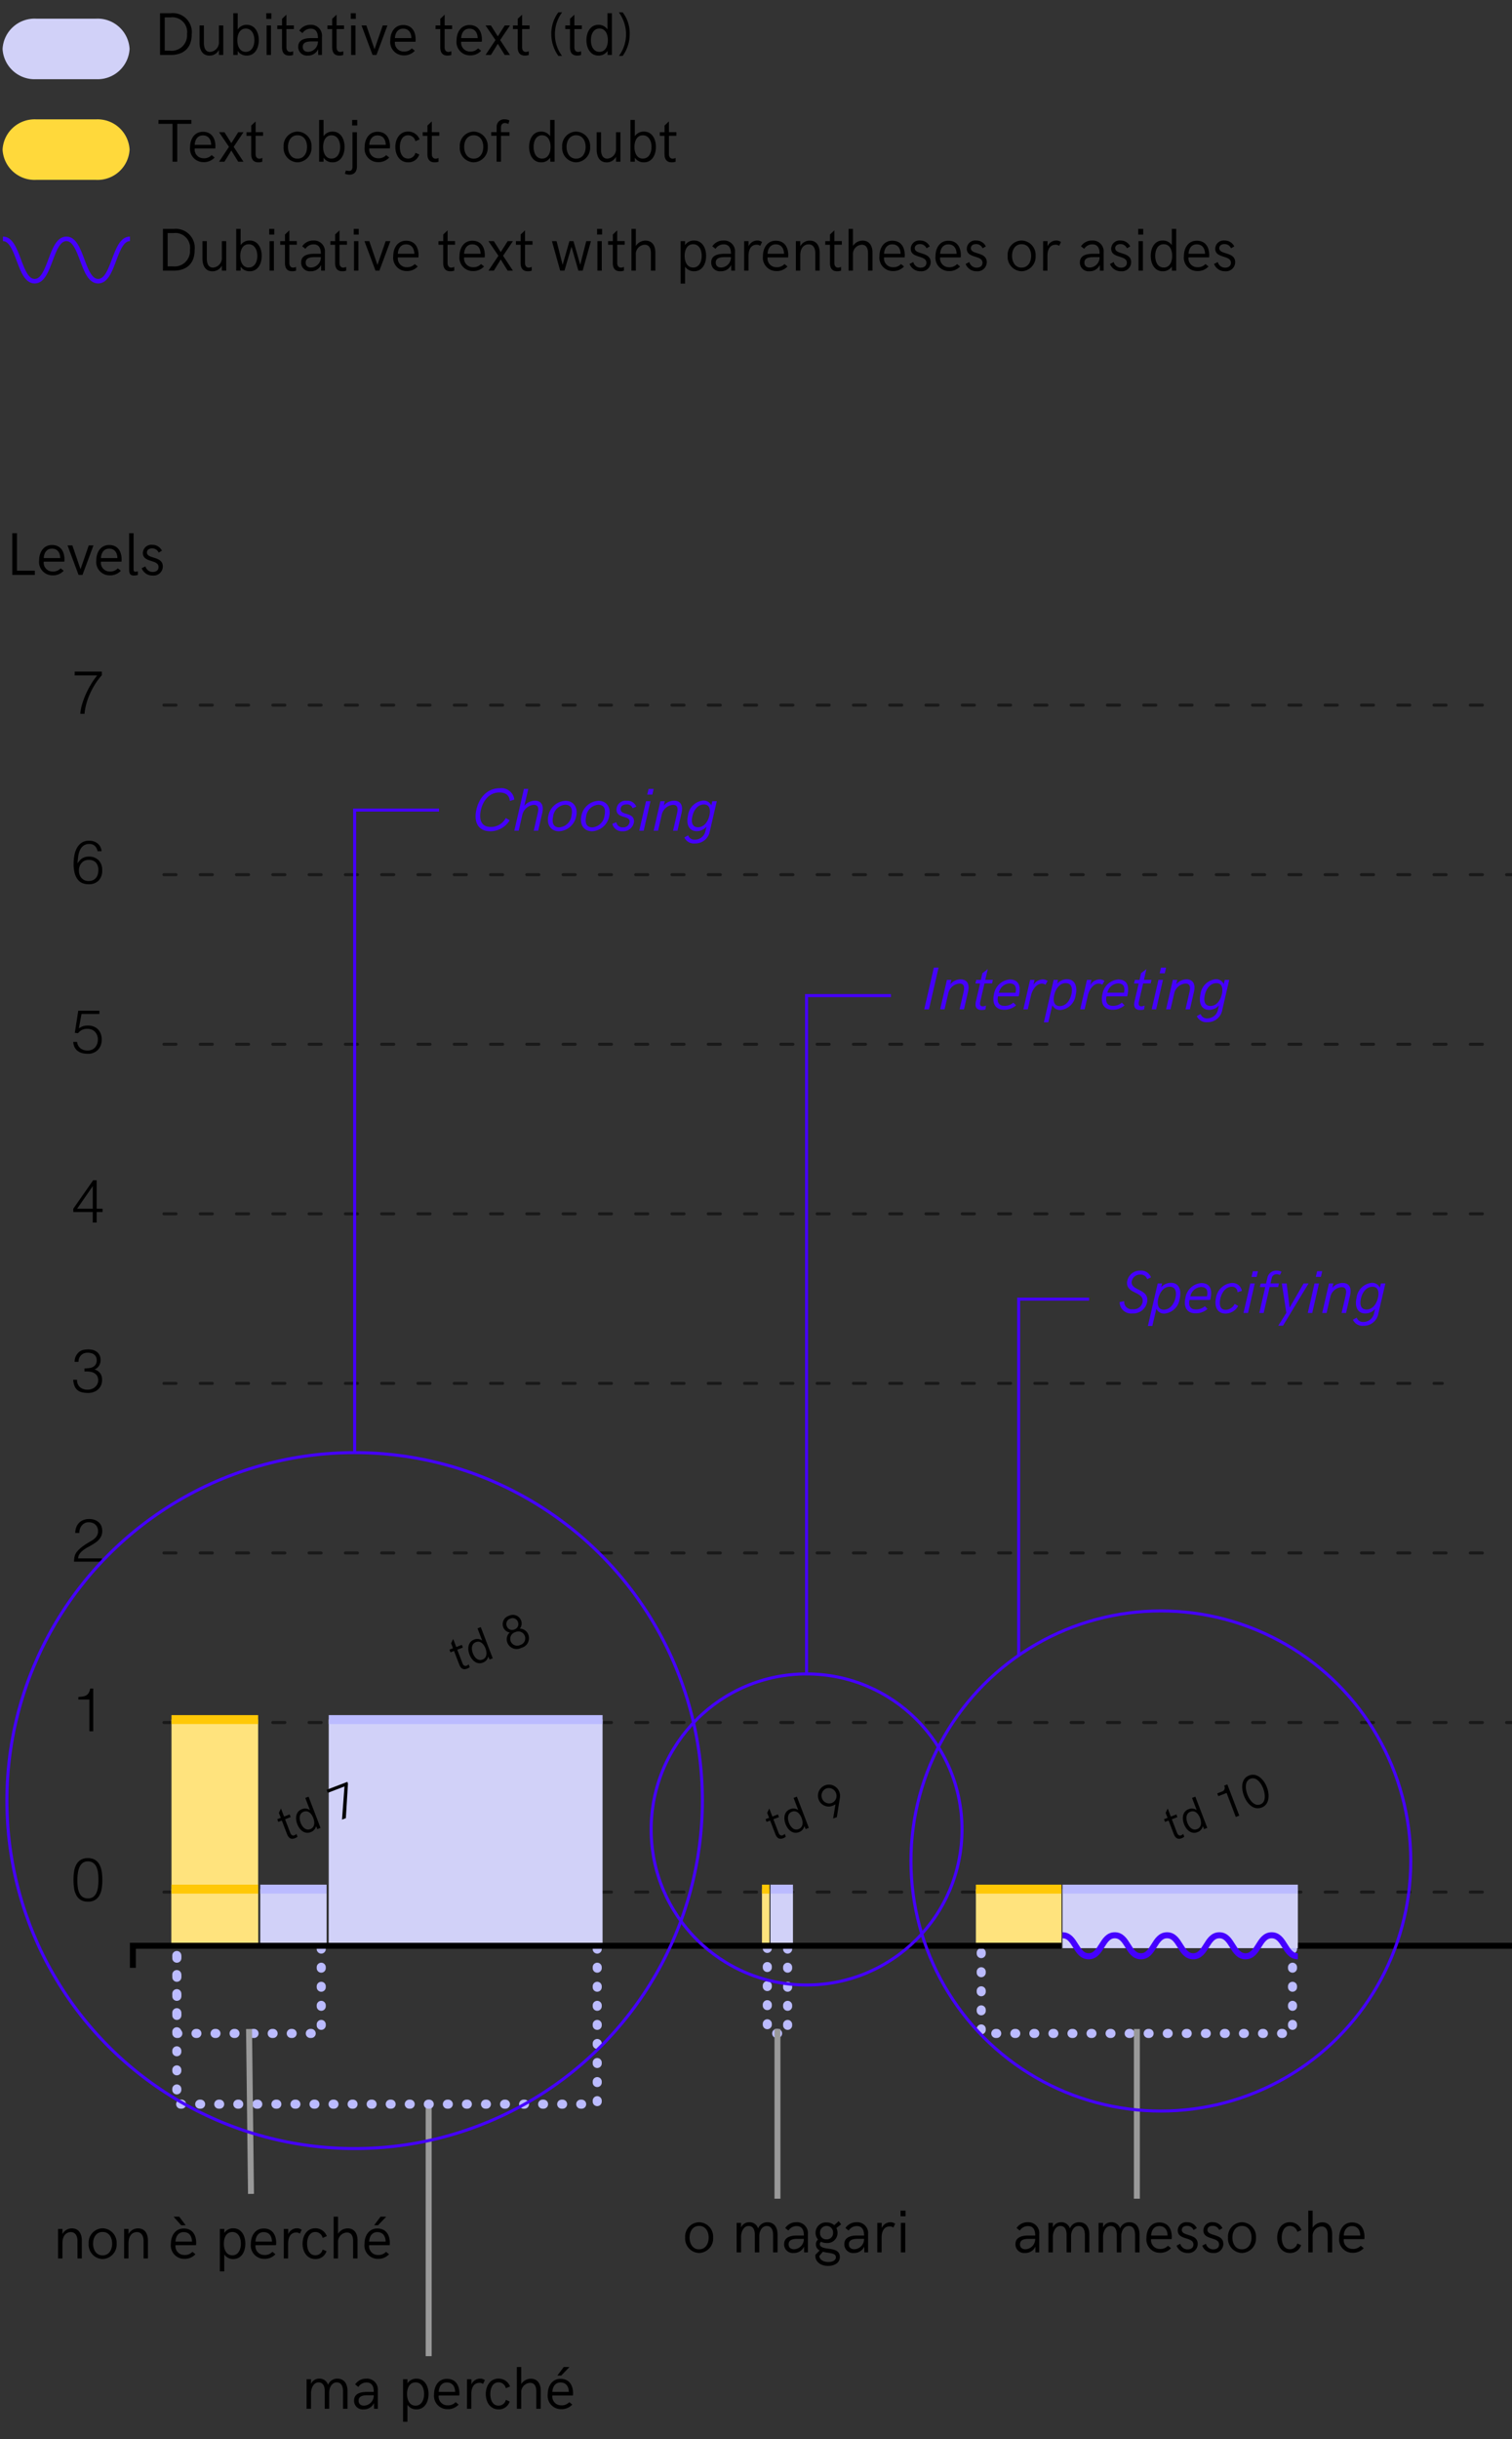 <svg xmlns="http://www.w3.org/2000/svg" xmlns:xlink="http://www.w3.org/1999/xlink" width="250" height="403" viewBox="0 0 250 403">
  <rect x="0" y="0" width="250" height="403" fill="#333333" stroke="none"/>
  <defs>
    <linearGradient id="linear-gradient" x1="-163.72" y1="24.419" x2="-163.72" y2="24.418" gradientUnits="objectBoundingBox">
      <stop offset="0" stop-color="#fffcf0"/>
      <stop offset="0.75" stop-color="#ffe37d"/>
    </linearGradient>
    <linearGradient id="linear-gradient-2" x1="-54.261" y1="24.419" x2="-54.261" y2="24.418" gradientUnits="objectBoundingBox">
      <stop offset="0" stop-color="#f5f5fd"/>
      <stop offset="0.75" stop-color="#d1d1f8"/>
    </linearGradient>
    <linearGradient id="linear-gradient-3" x1="-115.129" y1="4.429" x2="-115.122" y2="4.429" gradientUnits="objectBoundingBox">
      <stop offset="0" stop-color="#fff" stop-opacity="0"/>
      <stop offset="1" stop-color="#fff"/>
    </linearGradient>
    <clipPath id="clip-info-01">
      <rect width="250" height="403"/>
    </clipPath>
  </defs>
  <g id="info-01" clip-path="url(#clip-info-01)">
    <line id="Line_192" data-name="Line 192" y2="41.338" transform="translate(70.875 347.977)" fill="none" stroke="#999" stroke-width="0.984"/>
    <path id="Path_526" data-name="Path 526" d="M-691.589-1632.961v14.09h-23.877v-14.09" transform="translate(744.705 1954.861)" fill="none" stroke="#bbf" stroke-linecap="round" stroke-width="1.5" stroke-dasharray="0.15 3"/>
    <path id="Path_527" data-name="Path 527" d="M-645.959-1632.961v25.775h-69.513v-25.775" transform="translate(744.706 1954.861)" fill="none" stroke="#bbf" stroke-linecap="round" stroke-width="1.5" stroke-dasharray="0.15 3"/>
    <path id="Path_528" data-name="Path 528" d="M-599.607-1632.961v14.09h-3.361v-14.09" transform="translate(729.836 1954.861)" fill="none" stroke="#bbf" stroke-linecap="round" stroke-width="1.5" stroke-dasharray="0.15 3"/>
    <path id="Path_529" data-name="Path 529" d="M-510.74-1632.961v14.09h-51.467v-14.09" transform="translate(724.448 1954.861)" fill="none" stroke="#bbf" stroke-linecap="round" stroke-width="1.5" stroke-dasharray="0.15 3"/>
    <line id="Line_174" data-name="Line 174" x2="219.549" transform="translate(27.103 312.632)" fill="none" stroke="#000" stroke-linecap="round" stroke-width="0.5" stroke-dasharray="2 4" opacity="0.5"/>
    <path id="Path_162004" data-name="Path 162004" d="M4.52-3.47a9.409,9.409,0,0,0-.065-1.115A3.4,3.4,0,0,0,4.2-5.56a1.709,1.709,0,0,0-.535-.69,1.465,1.465,0,0,0-.9-.26,1.352,1.352,0,0,0-.865.265,1.776,1.776,0,0,0-.525.7,3.782,3.782,0,0,0-.265,1A8.579,8.579,0,0,0,1.03-3.4a8.2,8.2,0,0,0,.085,1.235A3.1,3.1,0,0,0,1.4-1.22a1.529,1.529,0,0,0,.535.605A1.536,1.536,0,0,0,2.78-.4,1.408,1.408,0,0,0,3.7-.68,1.772,1.772,0,0,0,4.22-1.4a3.653,3.653,0,0,0,.24-.99A9.955,9.955,0,0,0,4.52-3.47ZM2.78-7.05a2.376,2.376,0,0,1,.9.155,1.892,1.892,0,0,1,.645.425,2.2,2.2,0,0,1,.43.63,3.818,3.818,0,0,1,.255.765,5.66,5.66,0,0,1,.12.835q.03.43.03.84a8.675,8.675,0,0,1-.1,1.34A3.491,3.491,0,0,1,4.7-.93a2.067,2.067,0,0,1-.725.78A2.2,2.2,0,0,1,2.78.14,2.226,2.226,0,0,1,1.585-.15a2.044,2.044,0,0,1-.73-.785A3.558,3.558,0,0,1,.49-2.085,9.177,9.177,0,0,1,.39-3.47,9.4,9.4,0,0,1,.48-4.78,3.651,3.651,0,0,1,.825-5.925,2.086,2.086,0,0,1,1.55-6.74,2.2,2.2,0,0,1,2.78-7.05Z" transform="translate(11.759 314.073)"/>
    <line id="Line_175" data-name="Line 175" x2="222.897" transform="translate(27.103 284.615)" fill="none" stroke="#000" stroke-linecap="round" stroke-width="0.5" stroke-dasharray="2 4" opacity="0.5"/>
    <path id="Path_162003" data-name="Path 162003" d="M3.02-5.24H1.2v-.42q.4-.03.725-.08a1.642,1.642,0,0,0,.57-.19,1.161,1.161,0,0,0,.41-.405A2.033,2.033,0,0,0,3.15-7.05h.51V0H3.02Z" transform="translate(11.759 286.057)"/>
    <line id="Line_176" data-name="Line 176" x2="219.549" transform="translate(27.103 256.598)" fill="none" stroke="#000" stroke-linecap="round" stroke-width="0.5" stroke-dasharray="2 4" opacity="0.5"/>
    <path id="Path_162002" data-name="Path 162002" d="M.69-4.74a2.664,2.664,0,0,1,.16-.945,2.063,2.063,0,0,1,.46-.73,2.035,2.035,0,0,1,.725-.47A2.592,2.592,0,0,1,2.98-7.05a2.606,2.606,0,0,1,.935.155,2.034,2.034,0,0,1,.68.415,1.679,1.679,0,0,1,.415.62,2.078,2.078,0,0,1,.14.76,2.083,2.083,0,0,1-.155.83,2.284,2.284,0,0,1-.41.64,3.228,3.228,0,0,1-.58.5q-.325.22-.665.415t-.67.375a4.5,4.5,0,0,0-.59.38q-.17.13-.33.275a2.355,2.355,0,0,0-.29.315A1.528,1.528,0,0,0,1.25-1a1.4,1.4,0,0,0-.09.455H5.09V0H.48A4.243,4.243,0,0,1,.59-.92a1.917,1.917,0,0,1,.44-.8,5.288,5.288,0,0,1,.765-.72q.4-.3.775-.535t.72-.43a3.62,3.62,0,0,0,.6-.425,1.79,1.79,0,0,0,.41-.52,1.532,1.532,0,0,0,.15-.71,1.487,1.487,0,0,0-.12-.61A1.353,1.353,0,0,0,4-6.13a1.384,1.384,0,0,0-.49-.285,1.888,1.888,0,0,0-.61-.1,1.38,1.38,0,0,0-.635.145,1.58,1.58,0,0,0-.49.385,1.706,1.706,0,0,0-.315.56,1.77,1.77,0,0,0-.09.68Z" transform="translate(11.759 258.039)"/>
    <line id="Line_177" data-name="Line 177" x2="211.378" transform="translate(27.103 228.579)" fill="none" stroke="#000" stroke-linecap="round" stroke-width="0.5" stroke-dasharray="2 4" opacity="0.5"/>
    <path id="Path_161996" data-name="Path 161996" d="M2.21-3.92a5.6,5.6,0,0,0,.82-.055,1.76,1.76,0,0,0,.635-.21A1.127,1.127,0,0,0,4.08-4.6a1.329,1.329,0,0,0,.15-.67,1.23,1.23,0,0,0-.12-.565,1.075,1.075,0,0,0-.325-.385,1.38,1.38,0,0,0-.48-.22,2.322,2.322,0,0,0-.575-.07,1.643,1.643,0,0,0-.615.11,1.362,1.362,0,0,0-.475.315,1.451,1.451,0,0,0-.31.48A1.615,1.615,0,0,0,1.22-5H.58a2.175,2.175,0,0,1,.165-.865A2.15,2.15,0,0,1,1.26-6.58,1.557,1.557,0,0,1,2-6.965,4.251,4.251,0,0,1,2.86-7.05a2.828,2.828,0,0,1,.785.1,1.81,1.81,0,0,1,.635.32,1.548,1.548,0,0,1,.43.545,1.746,1.746,0,0,1,.16.77,1.783,1.783,0,0,1-.245.95,1.588,1.588,0,0,1-.755.62,1.926,1.926,0,0,1,.625.315,1.6,1.6,0,0,1,.385.43,1.523,1.523,0,0,1,.19.495,2.648,2.648,0,0,1,.05.5,2.213,2.213,0,0,1-.15.82,1.951,1.951,0,0,1-.44.67,2.159,2.159,0,0,1-.715.465A2.646,2.646,0,0,1,2.85.14,4.5,4.5,0,0,1,1.79.03a1.8,1.8,0,0,1-.75-.365A1.712,1.712,0,0,1,.57-1,3.7,3.7,0,0,1,.34-2.04H.98A1.523,1.523,0,0,0,1.465-.815,1.878,1.878,0,0,0,2.73-.4a1.92,1.92,0,0,0,.71-.13,1.76,1.76,0,0,0,.565-.35,1.512,1.512,0,0,0,.36-.51,1.386,1.386,0,0,0,.115-.6,1.445,1.445,0,0,0-.2-.715,1.287,1.287,0,0,0-.485-.45,2.07,2.07,0,0,0-.715-.22A4.391,4.391,0,0,0,2.21-3.4Z" transform="translate(11.759 230.02)"/>
    <line id="Line_178" data-name="Line 178" x2="219.549" transform="translate(27.103 200.562)" fill="none" stroke="#000" stroke-linecap="round" stroke-width="0.5" stroke-dasharray="2 4" opacity="0.5"/>
    <path id="Path_161997" data-name="Path 161997" d="M3.58-1.74H.36v-.55L3.64-6.98h.58v4.7H5.2v.54H4.22V0H3.58ZM.99-2.28H3.58V-6.02Z" transform="translate(11.759 202.003)"/>
    <line id="Line_179" data-name="Line 179" x2="219.549" transform="translate(27.103 172.544)" fill="none" stroke="#000" stroke-linecap="round" stroke-width="0.5" stroke-dasharray="2 4" opacity="0.5"/>
    <path id="Path_161998" data-name="Path 161998" d="M.99-1.83A1.536,1.536,0,0,0,1.565-.755,1.891,1.891,0,0,0,2.73-.4a1.718,1.718,0,0,0,.7-.14A1.561,1.561,0,0,0,3.97-.925,1.684,1.684,0,0,0,4.3-1.5,2.1,2.1,0,0,0,4.42-2.2,2.017,2.017,0,0,0,4.3-2.92a1.707,1.707,0,0,0-.35-.57,1.512,1.512,0,0,0-.55-.37,1.937,1.937,0,0,0-.725-.13,2.033,2.033,0,0,0-.86.175,1.783,1.783,0,0,0-.67.555L.61-3.33l.57-3.65h3.5v.54H1.72L1.28-4.07q.21-.13.385-.22a2.148,2.148,0,0,1,.355-.145,1.967,1.967,0,0,1,.375-.075,4.293,4.293,0,0,1,.435-.02,2.427,2.427,0,0,1,.89.16,2.04,2.04,0,0,1,.71.46,2.053,2.053,0,0,1,.465.735A2.732,2.732,0,0,1,5.06-2.2a2.522,2.522,0,0,1-.185,1A2.214,2.214,0,0,1,4.38-.47a2.094,2.094,0,0,1-.715.455A2.317,2.317,0,0,1,2.83.14a4.167,4.167,0,0,1-.935-.1A2.123,2.123,0,0,1,1.13-.3,1.79,1.79,0,0,1,.6-.9,2.257,2.257,0,0,1,.35-1.83Z" transform="translate(11.759 173.983)"/>
    <line id="Line_180" data-name="Line 180" x2="222.897" transform="translate(27.103 144.526)" fill="none" stroke="#000" stroke-linecap="round" stroke-width="0.5" stroke-dasharray="2 4" opacity="0.5"/>
    <path id="Path_161999" data-name="Path 161999" d="M4.37-5.32a1.637,1.637,0,0,0-.44-.865,1.227,1.227,0,0,0-.9-.325A1.561,1.561,0,0,0,2-6.2a2.013,2.013,0,0,0-.575.785A3.9,3.9,0,0,0,1.16-4.38q-.07.56-.11,1.06.15-.2.315-.4a2.1,2.1,0,0,1,.375-.355,1.783,1.783,0,0,1,.49-.25,2.094,2.094,0,0,1,.67-.1,2.2,2.2,0,0,1,1.655.605A2.3,2.3,0,0,1,5.14-2.15,2.315,2.315,0,0,1,4.55-.47,2.216,2.216,0,0,1,2.88.14,2.681,2.681,0,0,1,1.9-.035,1.892,1.892,0,0,1,1.12-.61,2.922,2.922,0,0,1,.6-1.655,5.639,5.639,0,0,1,.41-3.23a8.113,8.113,0,0,1,.11-1.3A4.191,4.191,0,0,1,.915-5.77a2.549,2.549,0,0,1,.78-.92A2.115,2.115,0,0,1,2.97-7.05a2.2,2.2,0,0,1,1.4.44,1.831,1.831,0,0,1,.66,1.29ZM2.88-3.88a1.532,1.532,0,0,0-.665.14,1.487,1.487,0,0,0-.5.38A1.717,1.717,0,0,0,1.4-2.8a2.033,2.033,0,0,0-.11.675,2.246,2.246,0,0,0,.085.605,1.586,1.586,0,0,0,.28.555,1.532,1.532,0,0,0,.5.41,1.557,1.557,0,0,0,.74.16,1.655,1.655,0,0,0,.755-.155,1.392,1.392,0,0,0,.495-.41,1.675,1.675,0,0,0,.275-.57A2.427,2.427,0,0,0,4.5-2.17a1.844,1.844,0,0,0-.395-1.265A1.556,1.556,0,0,0,2.88-3.88Z" transform="translate(11.759 145.966)"/>
    <line id="Line_181" data-name="Line 181" x2="219.549" transform="translate(27.103 116.508)" fill="none" stroke="#000" stroke-linecap="round" stroke-width="0.5" stroke-dasharray="2 4" opacity="0.5"/>
    <path id="Path_162000" data-name="Path 162000" d="M.59-6.98H5.08v.6A11.28,11.28,0,0,0,3.79-4.615a13.012,13.012,0,0,0-.87,1.76,10.584,10.584,0,0,0-.505,1.6A8.089,8.089,0,0,0,2.22,0h-.7a7.359,7.359,0,0,1,.305-1.615A13.407,13.407,0,0,1,2.46-3.31a14.825,14.825,0,0,1,.86-1.625A12.354,12.354,0,0,1,4.31-6.34H.59Z" transform="translate(11.759 117.947)"/>
    <rect id="Rectangle_741" data-name="Rectangle 741" width="14.149" height="9.754" transform="translate(161.357 312.145)" fill="#ffe37d"/>
    <rect id="Rectangle_742" data-name="Rectangle 742" width="1.238" height="9.754" transform="translate(125.984 312.145)" fill="#ffe37d"/>
    <rect id="Rectangle_743" data-name="Rectangle 743" width="14.326" height="37.773" transform="translate(28.355 284.127)" fill="url(#linear-gradient)"/>
    <rect id="Rectangle_744" data-name="Rectangle 744" width="14.326" height="9.754" transform="translate(28.355 312.145)" fill="#ffe37d"/>
    <rect id="Rectangle_788" data-name="Rectangle 788" width="38.91" height="9.754" transform="translate(175.683 312.145)" fill="#d1d1f8"/>
    <rect id="Rectangle_789" data-name="Rectangle 789" width="3.714" height="9.754" transform="translate(127.399 312.145)" fill="#d1d1f8"/>
    <rect id="Rectangle_790" data-name="Rectangle 790" width="45.277" height="37.773" transform="translate(54.354 284.127)" fill="url(#linear-gradient-2)"/>
    <rect id="Rectangle_791" data-name="Rectangle 791" width="10.966" height="9.754" transform="translate(43.034 312.145)" fill="#d1d1f8"/>
    <path id="Path_161990" data-name="Path 161990" d="M1.742.078A1.573,1.573,0,0,0,2.266,0V-.5a.931.931,0,0,1-.391.1c-.285,0-.5-.2-.5-.629V-3.426h.988V-3.9H1.379V-5.328L.8-4.781V-3.9H.172v.477H.8v2.391C.8-.367,1.051.078,1.742.078Zm4.016-5.6v2.148a1.4,1.4,0,0,0-1.223-.613c-1,0-1.562.914-1.562,2.031S3.539.078,4.539.078A1.387,1.387,0,0,0,5.762-.543L5.773,0H6.34V-5.52ZM4.688-.414c-.781,0-1.117-.742-1.117-1.539s.336-1.539,1.117-1.539c.8,0,1.117.75,1.117,1.539S5.484-.414,4.688-.414Zm6.7.414h.617V-5.52h-.562v.105a.64.64,0,0,1-.684.684H9.918v.488h1.473Zm4.57.078c1.32,0,1.988-1.4,1.988-2.824,0-1.441-.68-2.863-2.047-2.863-1.492,0-2,1.6-2,2.848S14.422.078,15.961.078Zm-.023-.562c-1.09,0-1.426-1.312-1.426-2.277s.336-2.266,1.391-2.266S17.3-3.738,17.3-2.77C17.3-1.832,16.969-.484,15.938-.484Z" transform="translate(193.697 304.293) rotate(-20.972)"/>
    <path id="Path_161991" data-name="Path 161991" d="M1.742.078A1.573,1.573,0,0,0,2.266,0V-.5a.931.931,0,0,1-.391.1c-.285,0-.5-.2-.5-.629V-3.426h.988V-3.9H1.379V-5.328L.8-4.781V-3.9H.172v.477H.8v2.391C.8-.367,1.051.078,1.742.078Zm4.016-5.6v2.148a1.4,1.4,0,0,0-1.223-.613c-1,0-1.562.914-1.562,2.031S3.539.078,4.539.078A1.387,1.387,0,0,0,5.762-.543L5.773,0H6.34V-5.52ZM4.688-.414c-.781,0-1.117-.742-1.117-1.539s.336-1.539,1.117-1.539c.8,0,1.117.75,1.117,1.539S5.484-.414,4.688-.414ZM10.641,0H11.3l1.617-2.809a1.882,1.882,0,0,0,.258-.957A1.825,1.825,0,0,0,11.363-5.6,1.825,1.825,0,0,0,9.531-3.754,1.763,1.763,0,0,0,11.355-2a2.236,2.236,0,0,0,.492-.055Zm.715-2.48a1.258,1.258,0,0,1-1.234-1.281,1.263,1.263,0,0,1,1.234-1.281A1.263,1.263,0,0,1,12.59-3.762,1.258,1.258,0,0,1,11.355-2.48Z" transform="translate(127.815 304.29) rotate(-20.972)"/>
    <path id="Path_161988" data-name="Path 161988" d="M1.742.078A1.573,1.573,0,0,0,2.266,0V-.5a.931.931,0,0,1-.391.1c-.285,0-.5-.2-.5-.629V-3.426h.988V-3.9H1.379V-5.328L.8-4.781V-3.9H.172v.477H.8v2.391C.8-.367,1.051.078,1.742.078Zm4.016-5.6v2.148a1.4,1.4,0,0,0-1.223-.613c-1,0-1.562.914-1.562,2.031S3.539.078,4.539.078A1.387,1.387,0,0,0,5.762-.543L5.773,0H6.34V-5.52ZM4.688-.414c-.781,0-1.117-.742-1.117-1.539s.336-1.539,1.117-1.539c.8,0,1.117.75,1.117,1.539S5.484-.414,4.688-.414Zm6.691.492a1.637,1.637,0,0,0,1.852-1.6,1.512,1.512,0,0,0-.957-1.453,1.357,1.357,0,0,0,.68-1.2A1.443,1.443,0,0,0,11.383-5.6,1.446,1.446,0,0,0,9.8-4.18a1.355,1.355,0,0,0,.7,1.2A1.518,1.518,0,0,0,9.523-1.52,1.642,1.642,0,0,0,11.379.078Zm.02-3.246a.94.94,0,0,1-.992-1,.929.929,0,0,1,.988-.918.93.93,0,0,1,.984.969A.926.926,0,0,1,11.4-3.168ZM11.375-.43A1.147,1.147,0,0,1,10.121-1.57,1.141,1.141,0,0,1,11.375-2.7a1.138,1.138,0,0,1,1.242,1.137A1.137,1.137,0,0,1,11.375-.43Z" transform="translate(75.551 276.274) rotate(-20.972)"/>
    <path id="Path_161989" data-name="Path 161989" d="M1.742.078A1.573,1.573,0,0,0,2.266,0V-.5a.931.931,0,0,1-.391.1c-.285,0-.5-.2-.5-.629V-3.426h.988V-3.9H1.379V-5.328L.8-4.781V-3.9H.172v.477H.8v2.391C.8-.367,1.051.078,1.742.078Zm4.016-5.6v2.148a1.4,1.4,0,0,0-1.223-.613c-1,0-1.562.914-1.562,2.031S3.539.078,4.539.078A1.387,1.387,0,0,0,5.762-.543L5.773,0H6.34V-5.52ZM4.688-.414c-.781,0-1.117-.742-1.117-1.539s.336-1.539,1.117-1.539c.8,0,1.117.75,1.117,1.539S5.484-.414,4.688-.414ZM10.145,0h.68L13.2-5.215v-.3H9.531v.539h2.957Z" transform="translate(47.076 304.292) rotate(-20.972)"/>
    <path id="Path_161992" data-name="Path 161992" d="M.82,0h.728V-2.534c0-1.211.61-1.812,1.377-1.812.859,0,1.108.781,1.108,1.455V0h.723V-2.964c0-1.074-.474-2-1.636-2a1.752,1.752,0,0,0-1.572.938v-.85H.82ZM8.184.1a2.4,2.4,0,0,0,2.324-2.549A2.383,2.383,0,0,0,8.184-4.98a2.361,2.361,0,0,0-2.3,2.529A2.376,2.376,0,0,0,8.184.1Zm0-.605c-1.074,0-1.572-.957-1.572-1.943s.5-1.924,1.582-1.924,1.572.947,1.572,1.924S9.282-.508,8.188-.508ZM11.748,0h.728V-2.534c0-1.211.61-1.812,1.377-1.812.859,0,1.108.781,1.108,1.455V0h.723V-2.964c0-1.074-.474-2-1.636-2a1.752,1.752,0,0,0-1.572.938v-.85h-.728Zm9.434-5.479h.742L20.859-6.9h-.937ZM21.675.068A2.392,2.392,0,0,0,23.54-.693l-.5-.4a1.7,1.7,0,0,1-1.372.522,1.444,1.444,0,0,1-1.426-1.621h3.4c.01-.088.024-.249.024-.376,0-1.123-.488-2.378-2.07-2.378-1.416,0-2.119,1.226-2.119,2.534A2.211,2.211,0,0,0,21.675.068ZM20.244-2.788c.039-.83.459-1.558,1.353-1.558,1,0,1.353.776,1.372,1.558Zm7.329,4.927h.732v-2.8A1.75,1.75,0,0,0,29.8.1c1.309,0,1.987-1.157,1.987-2.539S31.1-4.98,29.795-4.98a1.743,1.743,0,0,0-1.489.767v-.664h-.732Zm2.07-2.656c-.991,0-1.406-.928-1.406-1.924s.415-1.924,1.406-1.924,1.411.938,1.411,1.924S30.62-.518,29.644-.518ZM34.9.068a2.392,2.392,0,0,0,1.865-.762l-.5-.4a1.7,1.7,0,0,1-1.372.522,1.444,1.444,0,0,1-1.426-1.621h3.4c.01-.088.024-.249.024-.376,0-1.123-.488-2.378-2.07-2.378C33.4-4.946,32.7-3.721,32.7-2.412A2.211,2.211,0,0,0,34.9.068ZM33.467-2.788c.039-.83.459-1.558,1.353-1.558,1,0,1.353.776,1.372,1.558ZM38.145,0h.718V-2.437c0-1.177.5-1.846,1.333-1.846a.888.888,0,0,1,.6.186l.308-.63a1.268,1.268,0,0,0-.786-.254,1.572,1.572,0,0,0-1.44.967v-.864h-.728Zm5.229.1A1.861,1.861,0,0,0,45.21-1.2l-.635-.273a1.224,1.224,0,0,1-1.211.952C42.344-.518,42-1.538,42-2.432s.352-1.934,1.362-1.934a1.234,1.234,0,0,1,1.211.977l.688-.293a2,2,0,0,0-1.9-1.3c-1.406,0-2.109,1.24-2.109,2.549S41.968.1,43.374.1ZM46.392,0h.723V-2.632a1.537,1.537,0,0,1,1.455-1.65c.84,0,1.035.728,1.035,1.392V0h.737V-3.008c0-1.04-.474-1.958-1.641-1.958a1.9,1.9,0,0,0-1.587.889V-6.9h-.723Zm6.694-5.488h.649L55.088-6.9h-.942ZM53.691.068a2.392,2.392,0,0,0,1.865-.762l-.5-.4a1.7,1.7,0,0,1-1.372.522,1.444,1.444,0,0,1-1.426-1.621h3.4c.01-.088.024-.249.024-.376,0-1.123-.488-2.378-2.07-2.378-1.416,0-2.119,1.226-2.119,2.534A2.211,2.211,0,0,0,53.691.068ZM52.261-2.788c.039-.83.459-1.558,1.353-1.558,1,0,1.353.776,1.372,1.558Z" transform="translate(8.776 373.165)"/>
    <path id="Path_161993" data-name="Path 161993" d="M.82,0h.737V-2.544c0-.884.435-1.816,1.245-1.816.835,0,1.025.776,1.025,1.45V0H4.57V-2.705c0-.8.435-1.655,1.235-1.655.845,0,1.045.806,1.045,1.47V0h.737V-2.964c0-1.084-.488-2.017-1.694-2.017A1.618,1.618,0,0,0,4.375-3.96,1.465,1.465,0,0,0,2.886-4.98a1.459,1.459,0,0,0-1.328.859v-.757H.82Zm9.434.1a1.821,1.821,0,0,0,1.714-1.04L11.982,0h.62V-2.993A1.8,1.8,0,0,0,10.693-4.98a2.164,2.164,0,0,0-1.841.957l.532.415a1.605,1.605,0,0,1,1.353-.737c.884,0,1.2.64,1.2,1.558H10.82c-1.387,0-2.148.454-2.148,1.431A1.43,1.43,0,0,0,10.254.1Zm.083-.615c-.508,0-.913-.239-.913-.82,0-.649.5-.9,1.465-.9h1.045A1.683,1.683,0,0,1,10.337-.518Zm6.436,2.656H17.5v-2.8A1.75,1.75,0,0,0,19,.1c1.309,0,1.987-1.157,1.987-2.539S20.3-4.98,18.994-4.98a1.743,1.743,0,0,0-1.489.767v-.664h-.732Zm2.07-2.656c-.991,0-1.406-.928-1.406-1.924s.415-1.924,1.406-1.924,1.411.938,1.411,1.924S19.819-.518,18.843-.518ZM24.1.068a2.392,2.392,0,0,0,1.865-.762l-.5-.4a1.7,1.7,0,0,1-1.372.522,1.444,1.444,0,0,1-1.426-1.621h3.4c.01-.088.024-.249.024-.376,0-1.123-.488-2.378-2.07-2.378C22.6-4.946,21.9-3.721,21.9-2.412A2.211,2.211,0,0,0,24.1.068ZM22.666-2.788c.039-.83.459-1.558,1.353-1.558,1,0,1.353.776,1.372,1.558ZM27.344,0h.718V-2.437c0-1.177.5-1.846,1.333-1.846a.888.888,0,0,1,.6.186l.308-.63a1.268,1.268,0,0,0-.786-.254,1.572,1.572,0,0,0-1.44.967v-.864h-.728Zm5.229.1A1.861,1.861,0,0,0,34.409-1.2l-.635-.273a1.224,1.224,0,0,1-1.211.952c-1.021,0-1.362-1.021-1.362-1.914s.352-1.934,1.362-1.934a1.234,1.234,0,0,1,1.211.977l.688-.293a2,2,0,0,0-1.9-1.3c-1.406,0-2.109,1.24-2.109,2.549S31.167.1,32.573.1ZM35.591,0h.723V-2.632a1.537,1.537,0,0,1,1.455-1.65c.84,0,1.035.728,1.035,1.392V0h.737V-3.008c0-1.04-.474-1.958-1.641-1.958a1.9,1.9,0,0,0-1.587.889V-6.9h-.723Zm6.694-5.488h.649L44.287-6.9h-.942ZM42.891.068a2.392,2.392,0,0,0,1.865-.762l-.5-.4a1.7,1.7,0,0,1-1.372.522A1.444,1.444,0,0,1,41.46-2.192h3.4c.01-.088.024-.249.024-.376,0-1.123-.488-2.378-2.07-2.378-1.416,0-2.119,1.226-2.119,2.534A2.211,2.211,0,0,0,42.891.068ZM41.46-2.788c.039-.83.459-1.558,1.353-1.558,1,0,1.353.776,1.372,1.558Z" transform="translate(49.868 398.006)"/>
    <path id="Path_161994" data-name="Path 161994" d="M2.72.1A2.4,2.4,0,0,0,5.044-2.451,2.383,2.383,0,0,0,2.72-4.98,2.361,2.361,0,0,0,.42-2.451,2.376,2.376,0,0,0,2.72.1Zm0-.605c-1.074,0-1.572-.957-1.572-1.943s.5-1.924,1.582-1.924,1.572.947,1.572,1.924S3.818-.508,2.725-.508ZM8.926,0h.737V-2.544c0-.884.435-1.816,1.245-1.816.835,0,1.025.776,1.025,1.45V0h.742V-2.705c0-.8.435-1.655,1.235-1.655.845,0,1.045.806,1.045,1.47V0h.737V-2.964c0-1.084-.488-2.017-1.694-2.017A1.618,1.618,0,0,0,12.48-3.96,1.465,1.465,0,0,0,10.991-4.98a1.459,1.459,0,0,0-1.328.859v-.757H8.926Zm9.434.1a1.821,1.821,0,0,0,1.714-1.04L20.088,0h.62V-2.993A1.8,1.8,0,0,0,18.8-4.98a2.164,2.164,0,0,0-1.841.957l.532.415a1.605,1.605,0,0,1,1.353-.737c.884,0,1.2.64,1.2,1.558H18.926c-1.387,0-2.148.454-2.148,1.431A1.43,1.43,0,0,0,18.359.1Zm.083-.615c-.508,0-.913-.239-.913-.82,0-.649.5-.9,1.465-.9h1.045A1.683,1.683,0,0,1,18.442-.518ZM23.979-.63c-.693-.1-1.3-.244-1.3-.747a.462.462,0,0,1,.21-.376,2.079,2.079,0,0,0,.918.205,1.661,1.661,0,0,0,1.8-1.68,1.761,1.761,0,0,0-.181-.791l.786-.62L25.8-5.156l-.732.664a1.855,1.855,0,0,0-1.26-.454,1.7,1.7,0,0,0-1.826,1.709,1.625,1.625,0,0,0,.41,1.113,1,1,0,0,0-.356.806,1.082,1.082,0,0,0,.62,1l-.7.708a1.287,1.287,0,0,0-.015.186c0,.928.835,1.66,2.1,1.66,1.025,0,1.953-.479,1.953-1.484C25.991-.352,24.971-.5,23.979-.63Zm-.186-3.74a1.059,1.059,0,0,1,1.079,1.118,1.023,1.023,0,0,1-1.079,1.1,1.019,1.019,0,0,1-1.074-1.1A1.066,1.066,0,0,1,23.794-4.37Zm.3,5.962c-.947,0-1.484-.5-1.489-1l.576-.7a4.948,4.948,0,0,0,.581.127c.835.142,1.577.166,1.577.791C25.342,1.338,24.741,1.592,24.1,1.592ZM28.315.1a1.821,1.821,0,0,0,1.714-1.04L30.044,0h.62V-2.993A1.8,1.8,0,0,0,28.755-4.98a2.164,2.164,0,0,0-1.841.957l.532.415A1.605,1.605,0,0,1,28.8-4.346c.884,0,1.2.64,1.2,1.558H28.882c-1.387,0-2.148.454-2.148,1.431A1.43,1.43,0,0,0,28.315.1ZM28.4-.518c-.508,0-.913-.239-.913-.82,0-.649.5-.9,1.465-.9H30A1.683,1.683,0,0,1,28.4-.518ZM32.183,0H32.9V-2.437c0-1.177.5-1.846,1.333-1.846a.888.888,0,0,1,.6.186l.308-.63a1.268,1.268,0,0,0-.786-.254,1.572,1.572,0,0,0-1.44.967v-.864h-.728ZM36.03-5.962h.83V-6.9h-.83ZM36.084,0h.723V-4.878h-.723Z" transform="translate(112.87 372.165)"/>
    <path id="Path_161995" data-name="Path 161995" d="M1.958.1A1.821,1.821,0,0,0,3.672-.942L3.687,0h.62V-2.993A1.8,1.8,0,0,0,2.4-4.98a2.164,2.164,0,0,0-1.841.957l.532.415a1.605,1.605,0,0,1,1.353-.737c.884,0,1.2.64,1.2,1.558H2.524c-1.387,0-2.148.454-2.148,1.431A1.43,1.43,0,0,0,1.958.1Zm.083-.615c-.508,0-.913-.239-.913-.82,0-.649.5-.9,1.465-.9H3.638A1.683,1.683,0,0,1,2.041-.518ZM5.825,0h.737V-2.544c0-.884.435-1.816,1.245-1.816.835,0,1.025.776,1.025,1.45V0h.742V-2.705c0-.8.435-1.655,1.235-1.655.845,0,1.045.806,1.045,1.47V0h.737V-2.964c0-1.084-.488-2.017-1.694-2.017A1.618,1.618,0,0,0,9.38-3.96,1.465,1.465,0,0,0,7.891-4.98a1.459,1.459,0,0,0-1.328.859v-.757H5.825Zm8.3,0h.737V-2.544c0-.884.435-1.816,1.245-1.816.835,0,1.025.776,1.025,1.45V0h.742V-2.705c0-.8.435-1.655,1.235-1.655.845,0,1.045.806,1.045,1.47V0h.737V-2.964c0-1.084-.488-2.017-1.694-2.017A1.618,1.618,0,0,0,17.676-3.96,1.465,1.465,0,0,0,16.187-4.98a1.459,1.459,0,0,0-1.328.859v-.757h-.737ZM24.238.068A2.392,2.392,0,0,0,26.1-.693l-.5-.4a1.7,1.7,0,0,1-1.372.522,1.444,1.444,0,0,1-1.426-1.621h3.4c.01-.088.024-.249.024-.376,0-1.123-.488-2.378-2.07-2.378-1.416,0-2.119,1.226-2.119,2.534A2.211,2.211,0,0,0,24.238.068ZM22.808-2.788c.039-.83.459-1.558,1.353-1.558,1,0,1.353.776,1.372,1.558ZM28.838.1a1.521,1.521,0,0,0,1.675-1.489c0-1.792-2.632-1.2-2.632-2.324,0-.4.327-.674.854-.674a1.15,1.15,0,0,1,1.089.688l.537-.308a1.733,1.733,0,0,0-1.6-.972,1.392,1.392,0,0,0-1.548,1.353c0,1.655,2.593,1.011,2.593,2.324,0,.527-.405.806-.957.806a1.237,1.237,0,0,1-1.216-.928l-.615.317A1.893,1.893,0,0,0,28.838.1Zm4.238,0a1.521,1.521,0,0,0,1.675-1.489c0-1.792-2.632-1.2-2.632-2.324,0-.4.327-.674.854-.674a1.15,1.15,0,0,1,1.089.688l.537-.308A1.733,1.733,0,0,0,33-4.98,1.392,1.392,0,0,0,31.45-3.628c0,1.655,2.593,1.011,2.593,2.324,0,.527-.405.806-.957.806a1.237,1.237,0,0,1-1.216-.928l-.615.317A1.893,1.893,0,0,0,33.076.1Zm4.746,0a2.4,2.4,0,0,0,2.324-2.549A2.383,2.383,0,0,0,37.822-4.98a2.361,2.361,0,0,0-2.3,2.529A2.376,2.376,0,0,0,37.822.1Zm0-.605c-1.074,0-1.572-.957-1.572-1.943s.5-1.924,1.582-1.924,1.572.947,1.572,1.924S38.921-.508,37.827-.508ZM45.776.1A1.861,1.861,0,0,0,47.612-1.2l-.635-.273a1.224,1.224,0,0,1-1.211.952c-1.021,0-1.362-1.021-1.362-1.914s.352-1.934,1.362-1.934a1.234,1.234,0,0,1,1.211.977l.688-.293a2,2,0,0,0-1.9-1.3c-1.406,0-2.109,1.24-2.109,2.549S44.37.1,45.776.1ZM48.794,0h.723V-2.632a1.537,1.537,0,0,1,1.455-1.65c.84,0,1.035.728,1.035,1.392V0h.737V-3.008c0-1.04-.474-1.958-1.641-1.958a1.9,1.9,0,0,0-1.587.889V-6.9h-.723Zm7.3.068a2.392,2.392,0,0,0,1.865-.762l-.5-.4a1.7,1.7,0,0,1-1.372.522,1.444,1.444,0,0,1-1.426-1.621h3.4c.01-.088.024-.249.024-.376,0-1.123-.488-2.378-2.07-2.378C54.6-4.946,53.9-3.721,53.9-2.412A2.211,2.211,0,0,0,56.094.068ZM54.663-2.788c.039-.83.459-1.558,1.353-1.558,1,0,1.353.776,1.372,1.558Z" transform="translate(167.523 372.165)"/>
    <path id="Path_525" data-name="Path 525" d="M-501.881-1633.417h35.4" transform="translate(716.474 1954.921)" fill="none" stroke="#000" stroke-width="0.984"/>
    <path id="Path_525-2" data-name="Path 525" d="M-723.844-1629.772v-3.645h153.538" transform="translate(745.812 1954.921)" fill="none" stroke="#000" stroke-width="0.984"/>
    <line id="Line_182" data-name="Line 182" x2="0.323" y2="27.242" transform="translate(41.177 335.258)" fill="none" stroke="#999" stroke-width="0.984"/>
    <line id="Line_183" data-name="Line 183" y2="28.037" transform="translate(128.548 335.258)" fill="none" stroke="#999" stroke-width="0.984"/>
    <line id="Line_184" data-name="Line 184" y2="28.037" transform="translate(187.974 335.258)" fill="none" stroke="#999" stroke-width="0.984"/>
    <path id="Path_161985" data-name="Path 161985" d="M3.179.1A3.772,3.772,0,0,0,6.357-1.714L5.708-2.09A2.756,2.756,0,0,1,3.232-.615C1.6-.615,1.255-1.919,1.6-3.428S2.964-6.313,4.634-6.313c.942,0,1.655.361,1.748,1.4l.742-.225A2.152,2.152,0,0,0,4.7-7.012c-2.1,0-3.4,1.606-3.838,3.491C.4-1.562,1.025.1,3.179.1ZM7.124,0h.723l.605-2.637a2.145,2.145,0,0,1,1.9-1.636c.8,0,.8.684.649,1.348L10.332,0h.737l.684-2.974c.239-1.04-.044-1.987-1.235-1.987a2.358,2.358,0,0,0-1.743.85L9.434-6.9H8.711Zm7.4.1a3.057,3.057,0,0,0,2.822-2.446c.332-1.426-.376-2.593-1.777-2.593A3.047,3.047,0,0,0,12.754-2.49C12.422-1.064,13.11.1,14.521.1Zm.039-.645c-1.055,0-1.24-.864-1.025-1.8a2.194,2.194,0,0,1,2-1.943c1.069,0,1.25.864,1.03,1.8A2.19,2.19,0,0,1,14.561-.547ZM19.985.1a3.057,3.057,0,0,0,2.822-2.446c.332-1.426-.376-2.593-1.777-2.593A3.047,3.047,0,0,0,18.218-2.49C17.886-1.064,18.574.1,19.985.1Zm.039-.645c-1.055,0-1.24-.864-1.025-1.8a2.194,2.194,0,0,1,2-1.943c1.069,0,1.25.864,1.03,1.8A2.19,2.19,0,0,1,20.024-.547ZM25.015.1a1.8,1.8,0,0,0,1.9-1.621c0-1.582-2.212-.962-2.212-2.017,0-.542.43-.8.972-.8a.952.952,0,0,1,1,.625l.61-.264A1.574,1.574,0,0,0,25.7-4.951,1.508,1.508,0,0,0,24.019-3.5c0,1.563,2.173.908,2.173,2a1.028,1.028,0,0,1-1.118.947,1,1,0,0,1-1.079-.84l-.664.249A1.6,1.6,0,0,0,25.015.1ZM29.1-5.962h.845l.215-.937h-.84ZM27.778,0h.737l1.123-4.878H28.9Zm2.383,0h.728l.635-2.739a2.066,2.066,0,0,1,1.846-1.528c.815,0,.82.679.674,1.343L33.369,0H34.1l.674-2.93c.249-1.084-.029-2.031-1.27-2.031a2.255,2.255,0,0,0-1.675.82l.181-.737h-.732Zm9.3.034L40.6-4.878h-.737l-.171.7a1.391,1.391,0,0,0-1.353-.8,2.813,2.813,0,0,0-2.5,2.461c-.327,1.426.122,2.6,1.45,2.6a2.172,2.172,0,0,0,1.616-.742l-.161.63a1.793,1.793,0,0,1-1.733,1.519A1.105,1.105,0,0,1,35.864.767l-.625.356a1.735,1.735,0,0,0,1.738.991A2.435,2.435,0,0,0,39.458.034Zm-1.973-.6c-.957,0-1.152-.864-.923-1.812.225-1.021.894-1.953,1.909-1.953.957,0,1.123.869.908,1.812C39.15-1.5,38.506-.566,37.485-.566Z" transform="translate(77.917 137.255)" fill="#4500ff"/>
    <ellipse id="Ellipse_30" data-name="Ellipse 30" cx="57.497" cy="57.497" rx="57.497" ry="57.497" transform="translate(1.139 240.019)" fill="none" stroke="#4500ff" stroke-miterlimit="10" stroke-width="0.5"/>
    <path id="Path_161986" data-name="Path 161986" d="M.474,0H1.25L2.842-6.9H2.065ZM3.105,0h.728l.635-2.739A2.066,2.066,0,0,1,6.313-4.268c.815,0,.82.679.674,1.343L6.313,0h.732L7.72-2.93c.249-1.084-.029-2.031-1.27-2.031a2.255,2.255,0,0,0-1.675.82l.181-.737H4.224ZM9.941.1A2.194,2.194,0,0,0,10.591.01l.093-.649a1.414,1.414,0,0,1-.552.137c-.327,0-.527-.215-.4-.752l.7-3.027H11.68l.137-.6h-1.25l.41-1.782-.889.684-.249,1.1H9.072l-.137.6H9.7L9.019-1.328C8.828-.493,9.048.1,9.941.1ZM13.657.059a2.925,2.925,0,0,0,2-.728l-.449-.449a2.12,2.12,0,0,1-1.528.532c-.913,0-1.206-.708-1-1.572h3.4c.02-.054.049-.151.049-.151.322-1.353.1-2.632-1.523-2.632A2.883,2.883,0,0,0,12-2.48C11.68-1.074,12.173.059,13.657.059Zm-.835-2.812a1.9,1.9,0,0,1,1.753-1.538c.913,0,1.2.586.986,1.538ZM16.86,0h.732l.527-2.275c.234-1.016.933-1.982,1.792-1.982a1.143,1.143,0,0,1,.605.176l.356-.62a1.365,1.365,0,0,0-.82-.249,1.852,1.852,0,0,0-1.528.913l.19-.84h-.737Zm3.394,2.139h.732L21.655-.7a1.39,1.39,0,0,0,1.382.8,2.822,2.822,0,0,0,2.476-2.466C25.84-3.8,25.391-4.98,24.087-4.98a2.167,2.167,0,0,0-1.641.732l.151-.63h-.723ZM22.871-.542c-.933,0-1.138-.869-.908-1.826.234-1.025.9-1.968,1.9-1.968.972,0,1.167.874.947,1.826C24.575-1.479,23.906-.542,22.871-.542ZM26.26,0h.732l.527-2.275c.234-1.016.933-1.982,1.792-1.982a1.143,1.143,0,0,1,.605.176l.356-.62a1.365,1.365,0,0,0-.82-.249,1.852,1.852,0,0,0-1.528.913l.19-.84h-.737Zm5.332.059a2.925,2.925,0,0,0,2-.728l-.449-.449a2.12,2.12,0,0,1-1.528.532c-.913,0-1.206-.708-1-1.572h3.4c.02-.054.049-.151.049-.151.322-1.353.1-2.632-1.523-2.632A2.883,2.883,0,0,0,29.932-2.48C29.614-1.074,30.107.059,31.592.059Zm-.835-2.812A1.9,1.9,0,0,1,32.51-4.292c.913,0,1.2.586.986,1.538ZM36.172.1A2.194,2.194,0,0,0,36.821.01l.093-.649a1.414,1.414,0,0,1-.552.137c-.327,0-.527-.215-.4-.752l.7-3.027H37.91l.137-.6H36.8l.41-1.782-.889.684-.249,1.1H35.3l-.137.6h.767l-.684,2.954C35.059-.493,35.278.1,36.172.1ZM39.4-5.962h.845l.215-.937h-.84ZM38.081,0h.737l1.123-4.878H39.2Zm2.383,0h.728l.635-2.739a2.066,2.066,0,0,1,1.846-1.528c.815,0,.82.679.674,1.343L43.672,0H44.4l.674-2.93c.249-1.084-.029-2.031-1.27-2.031a2.255,2.255,0,0,0-1.675.82l.181-.737h-.732Zm9.3.034L50.9-4.878h-.737L50-4.18a1.391,1.391,0,0,0-1.353-.8,2.813,2.813,0,0,0-2.5,2.461c-.327,1.426.122,2.6,1.45,2.6a2.172,2.172,0,0,0,1.616-.742l-.161.63a1.793,1.793,0,0,1-1.733,1.519A1.105,1.105,0,0,1,46.167.767l-.625.356a1.735,1.735,0,0,0,1.738.991A2.435,2.435,0,0,0,49.761.034Zm-1.973-.6c-.957,0-1.152-.864-.923-1.812.225-1.021.894-1.953,1.909-1.953.957,0,1.123.869.908,1.812C49.453-1.5,48.809-.566,47.788-.566Z" transform="translate(152.344 166.783)" fill="#4500ff"/>
    <path id="Path_161987" data-name="Path 161987" d="M2.368.078a2.327,2.327,0,0,0,2.471-2.2c0-1.88-2.6-1.558-2.6-2.959A1.383,1.383,0,0,1,3.687-6.343a1.116,1.116,0,0,1,1.133.767l.62-.317A1.722,1.722,0,0,0,3.706-7,2.134,2.134,0,0,0,1.475-4.98c0,1.807,2.6,1.445,2.6,2.979A1.482,1.482,0,0,1,2.412-.62a1.234,1.234,0,0,1-1.4-1.328L.254-1.8A1.9,1.9,0,0,0,2.368.078ZM4.932,2.139h.732L6.333-.7A1.39,1.39,0,0,0,7.715.1,2.822,2.822,0,0,0,10.19-2.368C10.518-3.8,10.068-4.98,8.765-4.98a2.167,2.167,0,0,0-1.641.732l.151-.63H6.553ZM7.549-.542c-.933,0-1.138-.869-.908-1.826.234-1.025.9-1.968,1.9-1.968.972,0,1.167.874.947,1.826C9.253-1.479,8.584-.542,7.549-.542Zm5.244.6a2.925,2.925,0,0,0,2-.728l-.449-.449a2.12,2.12,0,0,1-1.528.532c-.913,0-1.206-.708-1-1.572h3.4c.02-.054.049-.151.049-.151.322-1.353.1-2.632-1.523-2.632A2.883,2.883,0,0,0,11.133-2.48C10.815-1.074,11.309.059,12.793.059Zm-.835-2.812a1.9,1.9,0,0,1,1.753-1.538c.913,0,1.2.586.986,1.538ZM17.773.1a2.4,2.4,0,0,0,2.08-1.26L19.277-1.5a1.71,1.71,0,0,1-1.489.981c-.991,0-1.074-.981-.884-1.836.21-.918.835-1.978,1.88-1.978a.872.872,0,0,1,.952.913l.728-.229a1.58,1.58,0,0,0-1.646-1.309A2.9,2.9,0,0,0,16.191-2.5C15.884-1.143,16.338.1,17.773.1Zm4.292-6.06h.845l.215-.937h-.84ZM20.742,0h.737L22.6-4.878H21.86ZM23.35,0h.723l.986-4.282h1.406l.132-.6H25.2l.2-.845a.8.8,0,0,1,.82-.674,1.189,1.189,0,0,1,.522.127l.283-.532A1.638,1.638,0,0,0,26.23-7a1.491,1.491,0,0,0-1.543,1.191l-.22.942h-.889l-.137.586h.889Zm3.135,2.1h.786l4.224-6.978h-.811L28.364-.889l-.493-3.989h-.8l.752,4.854ZM32.69-5.962h.845L33.75-6.9h-.84ZM31.367,0H32.1l1.123-4.878h-.742ZM33.75,0h.728l.635-2.739a2.066,2.066,0,0,1,1.846-1.528c.815,0,.82.679.674,1.343L36.958,0h.732l.674-2.93c.249-1.084-.029-2.031-1.27-2.031a2.255,2.255,0,0,0-1.675.82l.181-.737h-.732Zm9.3.034,1.143-4.912h-.737l-.171.7a1.391,1.391,0,0,0-1.353-.8,2.813,2.813,0,0,0-2.5,2.461c-.327,1.426.122,2.6,1.45,2.6A2.172,2.172,0,0,0,42.5-.664l-.161.63A1.793,1.793,0,0,1,40.6,1.484,1.105,1.105,0,0,1,39.453.767l-.625.356a1.735,1.735,0,0,0,1.738.991A2.435,2.435,0,0,0,43.047.034Zm-1.973-.6c-.957,0-1.152-.864-.923-1.812.225-1.021.894-1.953,1.909-1.953.957,0,1.123.869.908,1.812C42.739-1.5,42.095-.566,41.074-.566Z" transform="translate(184.868 216.945)" fill="#4500ff"/>
    <ellipse id="Ellipse_30-2" data-name="Ellipse 30-2" cx="25.699" cy="25.699" rx="25.699" ry="25.699" transform="translate(107.663 276.587)" fill="none" stroke="#4500ff" stroke-miterlimit="10" stroke-width="0.5"/>
    <ellipse id="Ellipse_31" data-name="Ellipse 31" cx="41.32" cy="41.32" rx="41.32" ry="41.32" transform="translate(150.621 266.174)" fill="none" stroke="#4500ff" stroke-miterlimit="10" stroke-width="0.5"/>
    <path id="Path_571" data-name="Path 571" d="M-681.592-1743.483v-106.172h13.955" transform="translate(740.227 1983.502)" fill="none" stroke="#4500ff" stroke-miterlimit="10" stroke-width="0.5"/>
    <path id="Path_572" data-name="Path 572" d="M-595.484-1702.245v-112.082h13.954" transform="translate(728.846 1978.832)" fill="none" stroke="#4500ff" stroke-miterlimit="10" stroke-width="0.5"/>
    <path id="Path_573" data-name="Path 573" d="M-555.074-1697.674v-58.858h11.648" transform="translate(723.505 1971.193)" fill="none" stroke="#4500ff" stroke-miterlimit="10" stroke-width="0.5"/>
    <line id="Rectangle_741-2" data-name="Rectangle 741" x2="14.149" transform="translate(161.357 312.144)" fill="none" stroke="#ffc806" stroke-width="1.476"/>
    <line id="Rectangle_742-2" data-name="Rectangle 742" x2="1.238" transform="translate(125.984 312.144)" fill="none" stroke="#ffc806" stroke-width="1.476"/>
    <line id="Rectangle_743-2" data-name="Rectangle 743" x2="14.326" transform="translate(28.355 284.127)" fill="none" stroke="#ffc806" stroke-width="1.476"/>
    <line id="Rectangle_744-2" data-name="Rectangle 744" x2="14.326" transform="translate(28.355 312.144)" fill="none" stroke="#ffc806" stroke-width="1.476"/>
    <line id="Rectangle_788-2" data-name="Rectangle 788" x2="38.91" transform="translate(175.683 312.144)" fill="none" stroke="#bbf" stroke-width="1.476"/>
    <line id="Rectangle_789-2" data-name="Rectangle 789" x2="3.714" transform="translate(127.399 312.144)" fill="none" stroke="#bbf" stroke-width="1.476"/>
    <line id="Rectangle_790-2" data-name="Rectangle 790" x2="45.277" transform="translate(54.354 284.127)" fill="none" stroke="#bbf" stroke-width="1.476"/>
    <line id="Rectangle_791-2" data-name="Rectangle 791" x2="10.966" transform="translate(43.034 312.144)" fill="none" stroke="#bbf" stroke-width="1.476"/>
    <path id="Path_575" data-name="Path 575" d="M-546.718-1635.417c2.16,0,2.16,3.471,4.32,3.471s2.162-3.471,4.323-3.471,2.161,3.471,4.322,3.471,2.161-3.471,4.322-3.471,2.162,3.471,4.323,3.471,2.16-3.471,4.321-3.471,2.163,3.471,4.324,3.471,2.164-3.471,4.328-3.471,2.164,3.471,4.328,3.471" transform="translate(722.401 1955.185)" fill="none" stroke="#4500ff" stroke-miterlimit="10" stroke-width="1"/>
    <path id="Path_162001" data-name="Path 162001" d="M1.035,0H4.761V-.708H1.812V-6.9H1.035ZM7.666.068A2.392,2.392,0,0,0,9.531-.693l-.5-.4a1.7,1.7,0,0,1-1.372.522A1.444,1.444,0,0,1,6.235-2.192h3.4c.01-.088.024-.249.024-.376,0-1.123-.488-2.378-2.07-2.378-1.416,0-2.119,1.226-2.119,2.534A2.211,2.211,0,0,0,7.666.068ZM6.235-2.788c.039-.83.459-1.558,1.353-1.558,1,0,1.353.776,1.372,1.558ZM11.992,0h.645l1.816-4.878h-.781L12.314-.947,10.967-4.878h-.8Zm5.127.068a2.392,2.392,0,0,0,1.865-.762l-.5-.4a1.7,1.7,0,0,1-1.372.522,1.444,1.444,0,0,1-1.426-1.621h3.4c.01-.088.024-.249.024-.376,0-1.123-.488-2.378-2.07-2.378-1.416,0-2.119,1.226-2.119,2.534A2.211,2.211,0,0,0,17.119.068ZM15.688-2.788c.039-.83.459-1.558,1.353-1.558,1,0,1.353.776,1.372,1.558Zm5.64,2.251c-.22,0-.239-.264-.239-.278V-6.9h-.737V-.986c0,.586.054,1.084.791,1.084A2.381,2.381,0,0,0,21.8,0V-.586A2.891,2.891,0,0,1,21.328-.537ZM24.248.1a1.521,1.521,0,0,0,1.675-1.489c0-1.792-2.632-1.2-2.632-2.324,0-.4.327-.674.854-.674a1.15,1.15,0,0,1,1.089.688l.537-.308a1.733,1.733,0,0,0-1.6-.972,1.392,1.392,0,0,0-1.548,1.353c0,1.655,2.593,1.011,2.593,2.324,0,.527-.405.806-.957.806a1.237,1.237,0,0,1-1.216-.928l-.615.317A1.893,1.893,0,0,0,24.248.1Z" transform="translate(1 95)"/>
    <path id="Rectangle_899" data-name="Rectangle 899" d="M0,285Z" transform="translate(228.883 54.977)" fill="url(#linear-gradient-3)"/>
    <g id="Group_793" data-name="Group 793" transform="translate(-842 -2641)">
      <path id="Path_612" data-name="Path 612" d="M-762.5-1915.677c2.623,0,2.623,7,5.245,7s2.623-7,5.246-7,2.628,7,5.255,7,2.626-7,5.254-7" transform="translate(1604.984 4596.142)" fill="none" stroke="#4500ff" stroke-miterlimit="10" stroke-width="0.75"/>
      <path id="Path_161983" data-name="Path 161983" d="M1.035,0H2.783C5.01,0,6.274-1.226,6.274-3.4A3.147,3.147,0,0,0,2.793-6.9H1.035Zm.776-.708v-5.5h.962A2.441,2.441,0,0,1,5.5-3.452,2.553,2.553,0,0,1,2.666-.708ZM9.238.107a1.736,1.736,0,0,0,1.533-.933V0h.723V-4.878h-.723v2.7A1.566,1.566,0,0,1,9.316-.508C8.481-.508,8.291-1.294,8.291-2V-4.878H7.563v2.832C7.563-.83,8.037.107,9.238.107ZM15.4.1c1.27,0,1.963-1.147,1.963-2.539S16.665-4.98,15.391-4.98a1.747,1.747,0,0,0-1.514.767V-6.9h-.728V0h.728V-.664A1.747,1.747,0,0,0,15.4.1Zm-.19-.615c-.977,0-1.392-.928-1.392-1.924s.415-1.924,1.392-1.924,1.426.938,1.426,1.924S16.187-.518,15.205-.518Zm3.4-5.444h.83V-6.9H18.6ZM18.657,0h.723V-4.878h-.723Zm3.73.1a1.966,1.966,0,0,0,.654-.1V-.625a1.164,1.164,0,0,1-.488.122c-.356,0-.62-.249-.62-.786V-4.282h1.235v-.6H21.934V-6.66l-.723.684v1.1h-.786v.6h.781v2.988C21.206-.459,21.523.1,22.388.1Zm3.076,0a1.821,1.821,0,0,0,1.714-1.04L27.192,0h.62V-2.993A1.8,1.8,0,0,0,25.9-4.98a2.164,2.164,0,0,0-1.841.957l.532.415a1.605,1.605,0,0,1,1.353-.737c.884,0,1.2.64,1.2,1.558H26.03c-1.387,0-2.148.454-2.148,1.431A1.43,1.43,0,0,0,25.464.1Zm.083-.615c-.508,0-.913-.239-.913-.82,0-.649.5-.9,1.465-.9h1.045A1.683,1.683,0,0,1,25.547-.518ZM30.679.1a1.966,1.966,0,0,0,.654-.1V-.625a1.164,1.164,0,0,1-.488.122c-.356,0-.62-.249-.62-.786V-4.282H31.46v-.6H30.225V-6.66l-.723.684v1.1h-.786v.6H29.5v2.988C29.5-.459,29.814.1,30.679.1Zm1.895-6.06h.83V-6.9h-.83ZM32.627,0h.723V-4.878h-.723Zm3.55,0h.645l1.816-4.878h-.781L36.5-.947,35.151-4.878h-.8ZM41.3.068a2.392,2.392,0,0,0,1.865-.762l-.5-.4A1.7,1.7,0,0,1,41.3-.571a1.444,1.444,0,0,1-1.426-1.621h3.4c.01-.088.024-.249.024-.376,0-1.123-.488-2.378-2.07-2.378-1.416,0-2.119,1.226-2.119,2.534A2.211,2.211,0,0,0,41.3.068ZM39.873-2.788c.039-.83.459-1.558,1.353-1.558,1,0,1.353.776,1.372,1.558ZM48.55.1A1.966,1.966,0,0,0,49.2,0V-.625a1.164,1.164,0,0,1-.488.122c-.356,0-.62-.249-.62-.786V-4.282h1.235v-.6H48.1V-6.66l-.723.684v1.1h-.786v.6h.781v2.988C47.368-.459,47.686.1,48.55.1ZM52.261.068a2.392,2.392,0,0,0,1.865-.762l-.5-.4a1.7,1.7,0,0,1-1.372.522A1.444,1.444,0,0,1,50.83-2.192h3.4c.01-.088.024-.249.024-.376,0-1.123-.488-2.378-2.07-2.378-1.416,0-2.119,1.226-2.119,2.534A2.211,2.211,0,0,0,52.261.068ZM50.83-2.788c.039-.83.459-1.558,1.353-1.558,1,0,1.353.776,1.372,1.558ZM54.854,0h.894l1.138-1.846L58.027,0H58.9L57.271-2.461,58.9-4.878h-.869L56.885-3.071,55.747-4.878h-.894L56.5-2.461Zm6.5.1a1.966,1.966,0,0,0,.654-.1V-.625a1.164,1.164,0,0,1-.488.122c-.356,0-.62-.249-.62-.786V-4.282h1.235v-.6H60.9V-6.66l-.723.684v1.1h-.786v.6h.781v2.988C60.176-.459,60.493.1,61.357.1ZM66.9.156h.61a5.88,5.88,0,0,1-1.182-3.584A5.964,5.964,0,0,1,67.52-7.041h-.63a5.838,5.838,0,0,0-1.157,3.6A6.128,6.128,0,0,0,66.9.156ZM70,.1a1.966,1.966,0,0,0,.654-.1V-.625a1.164,1.164,0,0,1-.488.122c-.356,0-.62-.249-.62-.786V-4.282h1.235v-.6H69.546V-6.66l-.723.684v1.1h-.786v.6h.781v2.988C68.818-.459,69.136.1,70,.1Zm5.02-7v2.686a1.746,1.746,0,0,0-1.528-.767c-1.245,0-1.953,1.143-1.953,2.539S72.246.1,73.5.1a1.734,1.734,0,0,0,1.528-.776L75.039,0h.708V-6.9ZM73.682-.518c-.977,0-1.4-.928-1.4-1.924s.42-1.924,1.4-1.924c1,0,1.4.938,1.4,1.924S74.678-.518,73.682-.518Zm3.232.674h.61a6.092,6.092,0,0,0,1.167-3.608,5.641,5.641,0,0,0-1.162-3.589H76.9a6.257,6.257,0,0,1,1.191,3.6A6.068,6.068,0,0,1,76.914.156Z" transform="translate(867.425 2650.083)"/>
      <path id="Rectangle_179" data-name="Rectangle 179" d="M-757-1952.058h9.882a5.3,5.3,0,0,1,5.559,5h0a5.3,5.3,0,0,1-5.559,5H-757a5.3,5.3,0,0,1-5.559-5h0A5.3,5.3,0,0,1-757-1952.058Z" transform="translate(1604.984 4596.142)" fill="#d1d1f8"/>
      <path id="Path_161984" data-name="Path 161984" d="M2.622,0H3.4V-6.26H5.732V-6.9H.293v.64H2.622ZM7.715.068A2.392,2.392,0,0,0,9.58-.693l-.5-.4A1.7,1.7,0,0,1,7.71-.571,1.444,1.444,0,0,1,6.284-2.192h3.4c.01-.088.024-.249.024-.376,0-1.123-.488-2.378-2.07-2.378-1.416,0-2.119,1.226-2.119,2.534A2.211,2.211,0,0,0,7.715.068ZM6.284-2.788c.039-.83.459-1.558,1.353-1.558,1,0,1.353.776,1.372,1.558ZM10.308,0H11.2l1.138-1.846L13.481,0h.869L12.725-2.461l1.626-2.417h-.869L12.339-3.071,11.2-4.878h-.894l1.646,2.417Zm6.5.1a1.966,1.966,0,0,0,.654-.1V-.625a1.164,1.164,0,0,1-.488.122c-.356,0-.62-.249-.62-.786V-4.282h1.235v-.6H16.357V-6.66l-.723.684v1.1h-.786v.6h.781v2.988C15.63-.459,15.947.1,16.812.1Zm6.47,0a2.4,2.4,0,0,0,2.324-2.549A2.383,2.383,0,0,0,23.281-4.98a2.361,2.361,0,0,0-2.3,2.529A2.376,2.376,0,0,0,23.281.1Zm0-.605c-1.074,0-1.572-.957-1.572-1.943s.5-1.924,1.582-1.924,1.572.947,1.572,1.924S24.38-.508,23.286-.508ZM29.1.1c1.27,0,1.963-1.147,1.963-2.539S30.371-4.98,29.1-4.98a1.747,1.747,0,0,0-1.514.767V-6.9h-.728V0h.728V-.664A1.747,1.747,0,0,0,29.1.1Zm-.19-.615c-.977,0-1.392-.928-1.392-1.924s.415-1.924,1.392-1.924,1.426.938,1.426,1.924S29.893-.518,28.911-.518Zm3.408-5.474h.84V-6.9h-.84Zm-.459,8.13c.884,0,1.25-.581,1.25-1.382V-4.878h-.742V.864c0,.327-.117.659-.527.659a2.256,2.256,0,0,1-.562-.083l-.156.547A2.283,2.283,0,0,0,31.86,2.139ZM36.582.068a2.392,2.392,0,0,0,1.865-.762l-.5-.4a1.7,1.7,0,0,1-1.372.522,1.444,1.444,0,0,1-1.426-1.621h3.4c.01-.088.024-.249.024-.376,0-1.123-.488-2.378-2.07-2.378-1.416,0-2.119,1.226-2.119,2.534A2.211,2.211,0,0,0,36.582.068ZM35.151-2.788c.039-.83.459-1.558,1.353-1.558,1,0,1.353.776,1.372,1.558ZM41.577.1A1.861,1.861,0,0,0,43.413-1.2l-.635-.273a1.224,1.224,0,0,1-1.211.952c-1.021,0-1.362-1.021-1.362-1.914s.352-1.934,1.362-1.934a1.234,1.234,0,0,1,1.211.977l.688-.293a2,2,0,0,0-1.9-1.3c-1.406,0-2.109,1.24-2.109,2.549S40.171.1,41.577.1Zm4.365,0A1.966,1.966,0,0,0,46.6,0V-.625a1.164,1.164,0,0,1-.488.122c-.356,0-.62-.249-.62-.786V-4.282h1.235v-.6H45.488V-6.66l-.723.684v1.1h-.786v.6h.781v2.988C44.761-.459,45.078.1,45.942.1Zm6.47,0a2.4,2.4,0,0,0,2.324-2.549A2.383,2.383,0,0,0,52.412-4.98a2.361,2.361,0,0,0-2.3,2.529A2.376,2.376,0,0,0,52.412.1Zm0-.605c-1.074,0-1.572-.957-1.572-1.943s.5-1.924,1.582-1.924S54-3.428,54-2.451,53.511-.508,52.417-.508ZM56.2,0h.728V-4.282h1.4v-.6h-1.4v-.781c0-.5.273-.728.649-.728a1.387,1.387,0,0,1,.571.151l.176-.581a1.825,1.825,0,0,0-.8-.186,1.225,1.225,0,0,0-1.318,1.3v.82h-.894v.6H56.2Zm8.857-6.9v2.686A1.746,1.746,0,0,0,63.53-4.98c-1.245,0-1.953,1.143-1.953,2.539S62.285.1,63.535.1a1.734,1.734,0,0,0,1.528-.776L65.078,0h.708V-6.9ZM63.721-.518c-.977,0-1.4-.928-1.4-1.924s.42-1.924,1.4-1.924c1,0,1.4.938,1.4,1.924S64.717-.518,63.721-.518ZM69.341.1a2.4,2.4,0,0,0,2.324-2.549A2.383,2.383,0,0,0,69.341-4.98a2.361,2.361,0,0,0-2.3,2.529A2.376,2.376,0,0,0,69.341.1Zm0-.605c-1.074,0-1.572-.957-1.572-1.943s.5-1.924,1.582-1.924,1.572.947,1.572,1.924S70.439-.508,69.346-.508Zm5.073.615a1.736,1.736,0,0,0,1.533-.933V0h.723V-4.878h-.723v2.7A1.566,1.566,0,0,1,74.5-.508c-.835,0-1.025-.786-1.025-1.489V-4.878h-.728v2.832C72.744-.83,73.218.107,74.419.107ZM80.576.1c1.27,0,1.963-1.147,1.963-2.539S81.846-4.98,80.571-4.98a1.747,1.747,0,0,0-1.514.767V-6.9H78.33V0h.728V-.664A1.747,1.747,0,0,0,80.576.1Zm-.19-.615c-.977,0-1.392-.928-1.392-1.924s.415-1.924,1.392-1.924,1.426.938,1.426,1.924S81.367-.518,80.386-.518ZM85.146.1A1.966,1.966,0,0,0,85.8,0V-.625a1.164,1.164,0,0,1-.488.122c-.356,0-.62-.249-.62-.786V-4.282h1.235v-.6H84.692V-6.66l-.723.684v1.1h-.786v.6h.781v2.988C83.965-.459,84.282.1,85.146.1Z" transform="translate(867.909 2667.722)"/>
      <path id="Path_161982" data-name="Path 161982" d="M1.035,0H2.783C5.01,0,6.274-1.226,6.274-3.4A3.147,3.147,0,0,0,2.793-6.9H1.035Zm.776-.708v-5.5h.962A2.441,2.441,0,0,1,5.5-3.452,2.553,2.553,0,0,1,2.666-.708ZM9.238.107a1.736,1.736,0,0,0,1.533-.933V0h.723V-4.878h-.723v2.7A1.566,1.566,0,0,1,9.316-.508C8.481-.508,8.291-1.294,8.291-2V-4.878H7.563v2.832C7.563-.83,8.037.107,9.238.107ZM15.4.1c1.27,0,1.963-1.147,1.963-2.539S16.665-4.98,15.391-4.98a1.747,1.747,0,0,0-1.514.767V-6.9h-.728V0h.728V-.664A1.747,1.747,0,0,0,15.4.1Zm-.19-.615c-.977,0-1.392-.928-1.392-1.924s.415-1.924,1.392-1.924,1.426.938,1.426,1.924S16.187-.518,15.205-.518Zm3.4-5.444h.83V-6.9H18.6ZM18.657,0h.723V-4.878h-.723Zm3.73.1a1.966,1.966,0,0,0,.654-.1V-.625a1.164,1.164,0,0,1-.488.122c-.356,0-.62-.249-.62-.786V-4.282h1.235v-.6H21.934V-6.66l-.723.684v1.1h-.786v.6h.781v2.988C21.206-.459,21.523.1,22.388.1Zm3.076,0a1.821,1.821,0,0,0,1.714-1.04L27.192,0h.62V-2.993A1.8,1.8,0,0,0,25.9-4.98a2.164,2.164,0,0,0-1.841.957l.532.415a1.605,1.605,0,0,1,1.353-.737c.884,0,1.2.64,1.2,1.558H26.03c-1.387,0-2.148.454-2.148,1.431A1.43,1.43,0,0,0,25.464.1Zm.083-.615c-.508,0-.913-.239-.913-.82,0-.649.5-.9,1.465-.9h1.045A1.683,1.683,0,0,1,25.547-.518ZM30.679.1a1.966,1.966,0,0,0,.654-.1V-.625a1.164,1.164,0,0,1-.488.122c-.356,0-.62-.249-.62-.786V-4.282H31.46v-.6H30.225V-6.66l-.723.684v1.1h-.786v.6H29.5v2.988C29.5-.459,29.814.1,30.679.1Zm1.895-6.06h.83V-6.9h-.83ZM32.627,0h.723V-4.878h-.723Zm3.55,0h.645l1.816-4.878h-.781L36.5-.947,35.151-4.878h-.8ZM41.3.068a2.392,2.392,0,0,0,1.865-.762l-.5-.4A1.7,1.7,0,0,1,41.3-.571a1.444,1.444,0,0,1-1.426-1.621h3.4c.01-.088.024-.249.024-.376,0-1.123-.488-2.378-2.07-2.378-1.416,0-2.119,1.226-2.119,2.534A2.211,2.211,0,0,0,41.3.068ZM39.873-2.788c.039-.83.459-1.558,1.353-1.558,1,0,1.353.776,1.372,1.558ZM48.55.1A1.966,1.966,0,0,0,49.2,0V-.625a1.164,1.164,0,0,1-.488.122c-.356,0-.62-.249-.62-.786V-4.282h1.235v-.6H48.1V-6.66l-.723.684v1.1h-.786v.6h.781v2.988C47.368-.459,47.686.1,48.55.1ZM52.261.068a2.392,2.392,0,0,0,1.865-.762l-.5-.4a1.7,1.7,0,0,1-1.372.522A1.444,1.444,0,0,1,50.83-2.192h3.4c.01-.088.024-.249.024-.376,0-1.123-.488-2.378-2.07-2.378-1.416,0-2.119,1.226-2.119,2.534A2.211,2.211,0,0,0,52.261.068ZM50.83-2.788c.039-.83.459-1.558,1.353-1.558,1,0,1.353.776,1.372,1.558ZM54.854,0h.894l1.138-1.846L58.027,0H58.9L57.271-2.461,58.9-4.878h-.869L56.885-3.071,55.747-4.878h-.894L56.5-2.461Zm6.5.1a1.966,1.966,0,0,0,.654-.1V-.625a1.164,1.164,0,0,1-.488.122c-.356,0-.62-.249-.62-.786V-4.282h1.235v-.6H60.9V-6.66l-.723.684v1.1h-.786v.6h.781v2.988C60.176-.459,60.493.1,61.357.1ZM66.714,0h.708L68.584-3.96,69.722,0h.708L71.8-4.878h-.776L70.029-.972,68.911-4.878h-.669L67.119-.962l-1-3.916h-.771Zm6.1-5.967h.83V-6.9h-.83ZM72.866,0h.723V-4.878h-.723ZM76.6.1a1.966,1.966,0,0,0,.654-.1V-.625a1.164,1.164,0,0,1-.488.122c-.356,0-.62-.249-.62-.786V-4.282h1.235v-.6H76.143V-6.66l-.723.684v1.1h-.786v.6h.781v2.988C75.415-.459,75.732.1,76.6.1ZM78.5,0h.723V-2.632a1.537,1.537,0,0,1,1.455-1.65c.84,0,1.035.728,1.035,1.392V0h.737V-3.008c0-1.04-.474-1.958-1.641-1.958a1.9,1.9,0,0,0-1.587.889V-6.9H78.5Zm8.13,2.139h.732v-2.8A1.75,1.75,0,0,0,88.853.1C90.161.1,90.84-1.06,90.84-2.441S90.156-4.98,88.848-4.98a1.743,1.743,0,0,0-1.489.767v-.664h-.732ZM88.7-.518c-.991,0-1.406-.928-1.406-1.924s.415-1.924,1.406-1.924,1.411.938,1.411,1.924S89.673-.518,88.7-.518ZM93.267.1A1.821,1.821,0,0,0,94.98-.942L95,0h.62V-2.993A1.8,1.8,0,0,0,93.706-4.98a2.164,2.164,0,0,0-1.841.957l.532.415a1.605,1.605,0,0,1,1.353-.737c.884,0,1.2.64,1.2,1.558H93.833c-1.387,0-2.148.454-2.148,1.431A1.43,1.43,0,0,0,93.267.1Zm.083-.615c-.508,0-.913-.239-.913-.82,0-.649.5-.9,1.465-.9h1.045A1.683,1.683,0,0,1,93.35-.518ZM97.134,0h.718V-2.437c0-1.177.5-1.846,1.333-1.846a.888.888,0,0,1,.6.186l.308-.63A1.268,1.268,0,0,0,99.3-4.98a1.572,1.572,0,0,0-1.44.967v-.864h-.728Zm5.3.068A2.392,2.392,0,0,0,104.3-.693l-.5-.4a1.7,1.7,0,0,1-1.372.522,1.444,1.444,0,0,1-1.426-1.621h3.4c.01-.088.024-.249.024-.376,0-1.123-.488-2.378-2.07-2.378-1.416,0-2.119,1.226-2.119,2.534A2.211,2.211,0,0,0,102.437.068Zm-1.431-2.856c.039-.83.459-1.558,1.353-1.558,1,0,1.353.776,1.372,1.558ZM105.684,0h.728V-2.534c0-1.211.61-1.812,1.377-1.812.859,0,1.108.781,1.108,1.455V0h.723V-2.964c0-1.074-.474-2-1.636-2a1.752,1.752,0,0,0-1.572.938v-.85h-.728ZM112.5.1a1.966,1.966,0,0,0,.654-.1V-.625a1.164,1.164,0,0,1-.488.122c-.356,0-.62-.249-.62-.786V-4.282h1.235v-.6h-1.235V-6.66l-.723.684v1.1h-.786v.6h.781v2.988C111.323-.459,111.641.1,112.5.1Zm1.9-.1h.723V-2.632a1.537,1.537,0,0,1,1.455-1.65c.84,0,1.035.728,1.035,1.392V0h.737V-3.008c0-1.04-.474-1.958-1.641-1.958a1.9,1.9,0,0,0-1.587.889V-6.9H114.4Zm7.3.068a2.392,2.392,0,0,0,1.865-.762l-.5-.4a1.7,1.7,0,0,1-1.372.522,1.444,1.444,0,0,1-1.426-1.621h3.4c.01-.088.024-.249.024-.376,0-1.123-.488-2.378-2.07-2.378-1.416,0-2.119,1.226-2.119,2.534A2.211,2.211,0,0,0,121.7.068Zm-1.431-2.856c.039-.83.459-1.558,1.353-1.558,1,0,1.353.776,1.372,1.558ZM126.3.1a1.521,1.521,0,0,0,1.675-1.489c0-1.792-2.632-1.2-2.632-2.324,0-.4.327-.674.854-.674a1.15,1.15,0,0,1,1.089.688l.537-.308a1.733,1.733,0,0,0-1.6-.972,1.392,1.392,0,0,0-1.548,1.353c0,1.655,2.593,1.011,2.593,2.324,0,.527-.405.806-.957.806a1.237,1.237,0,0,1-1.216-.928l-.615.317A1.893,1.893,0,0,0,126.3.1Zm4.668-.029a2.392,2.392,0,0,0,1.865-.762l-.5-.4a1.7,1.7,0,0,1-1.372.522,1.444,1.444,0,0,1-1.426-1.621h3.4c.01-.088.024-.249.024-.376,0-1.123-.488-2.378-2.07-2.378-1.416,0-2.119,1.226-2.119,2.534A2.211,2.211,0,0,0,130.972.068Zm-1.431-2.856c.039-.83.459-1.558,1.353-1.558,1,0,1.353.776,1.372,1.558ZM135.571.1a1.521,1.521,0,0,0,1.675-1.489c0-1.792-2.632-1.2-2.632-2.324,0-.4.327-.674.854-.674a1.15,1.15,0,0,1,1.089.688l.537-.308a1.733,1.733,0,0,0-1.6-.972,1.392,1.392,0,0,0-1.548,1.353c0,1.655,2.593,1.011,2.593,2.324,0,.527-.405.806-.957.806a1.237,1.237,0,0,1-1.216-.928l-.615.317A1.893,1.893,0,0,0,135.571.1ZM143,.1a2.4,2.4,0,0,0,2.324-2.549A2.383,2.383,0,0,0,143-4.98a2.361,2.361,0,0,0-2.3,2.529A2.376,2.376,0,0,0,143,.1Zm0-.605c-1.074,0-1.572-.957-1.572-1.943s.5-1.924,1.582-1.924,1.572.947,1.572,1.924S144.1-.508,143-.508Zm3.56.508h.718V-2.437c0-1.177.5-1.846,1.333-1.846a.888.888,0,0,1,.6.186l.308-.63a1.268,1.268,0,0,0-.786-.254,1.572,1.572,0,0,0-1.44.967v-.864h-.728Zm7.661.1a1.821,1.821,0,0,0,1.714-1.04l.015.942h.62V-2.993a1.8,1.8,0,0,0-1.909-1.987,2.164,2.164,0,0,0-1.841.957l.532.415a1.605,1.605,0,0,1,1.353-.737c.884,0,1.2.64,1.2,1.558H154.79c-1.387,0-2.148.454-2.148,1.431A1.43,1.43,0,0,0,154.224.1Zm.083-.615c-.508,0-.913-.239-.913-.82,0-.649.5-.9,1.465-.9H155.9A1.683,1.683,0,0,1,154.307-.518ZM159.443.1a1.521,1.521,0,0,0,1.675-1.489c0-1.792-2.632-1.2-2.632-2.324,0-.4.327-.674.854-.674a1.15,1.15,0,0,1,1.089.688l.537-.308a1.733,1.733,0,0,0-1.6-.972,1.392,1.392,0,0,0-1.548,1.353c0,1.655,2.593,1.011,2.593,2.324,0,.527-.405.806-.957.806a1.237,1.237,0,0,1-1.216-.928l-.615.317A1.893,1.893,0,0,0,159.443.1Zm2.842-6.06h.83V-6.9h-.83ZM162.339,0h.723V-4.878h-.723Zm5.5-6.9v2.686a1.746,1.746,0,0,0-1.528-.767c-1.245,0-1.953,1.143-1.953,2.539S165.068.1,166.318.1a1.734,1.734,0,0,0,1.528-.776l.015.679h.708V-6.9ZM166.5-.518c-.977,0-1.4-.928-1.4-1.924s.42-1.924,1.4-1.924c1,0,1.4.938,1.4,1.924S167.5-.518,166.5-.518Zm5.542.586a2.392,2.392,0,0,0,1.865-.762l-.5-.4a1.7,1.7,0,0,1-1.372.522,1.444,1.444,0,0,1-1.426-1.621h3.4c.01-.088.024-.249.024-.376,0-1.123-.488-2.378-2.07-2.378-1.416,0-2.119,1.226-2.119,2.534A2.211,2.211,0,0,0,172.046.068Zm-1.431-2.856c.039-.83.459-1.558,1.353-1.558,1,0,1.353.776,1.372,1.558ZM176.646.1a1.521,1.521,0,0,0,1.675-1.489c0-1.792-2.632-1.2-2.632-2.324,0-.4.327-.674.854-.674a1.15,1.15,0,0,1,1.089.688l.537-.308a1.733,1.733,0,0,0-1.6-.972,1.392,1.392,0,0,0-1.548,1.353c0,1.655,2.593,1.011,2.593,2.324,0,.527-.405.806-.957.806a1.237,1.237,0,0,1-1.216-.928l-.615.317A1.893,1.893,0,0,0,176.646.1Z" transform="translate(867.909 2685.722)"/>
      <path id="Rectangle_181" data-name="Rectangle 181" d="M-757-1935.42h9.882a5.3,5.3,0,0,1,5.559,5h0a5.3,5.3,0,0,1-5.559,5H-757a5.3,5.3,0,0,1-5.559-5h0A5.3,5.3,0,0,1-757-1935.42Z" transform="translate(1604.984 4596.142)" fill="#ffd93b"/>
    </g>
  </g>
</svg>
